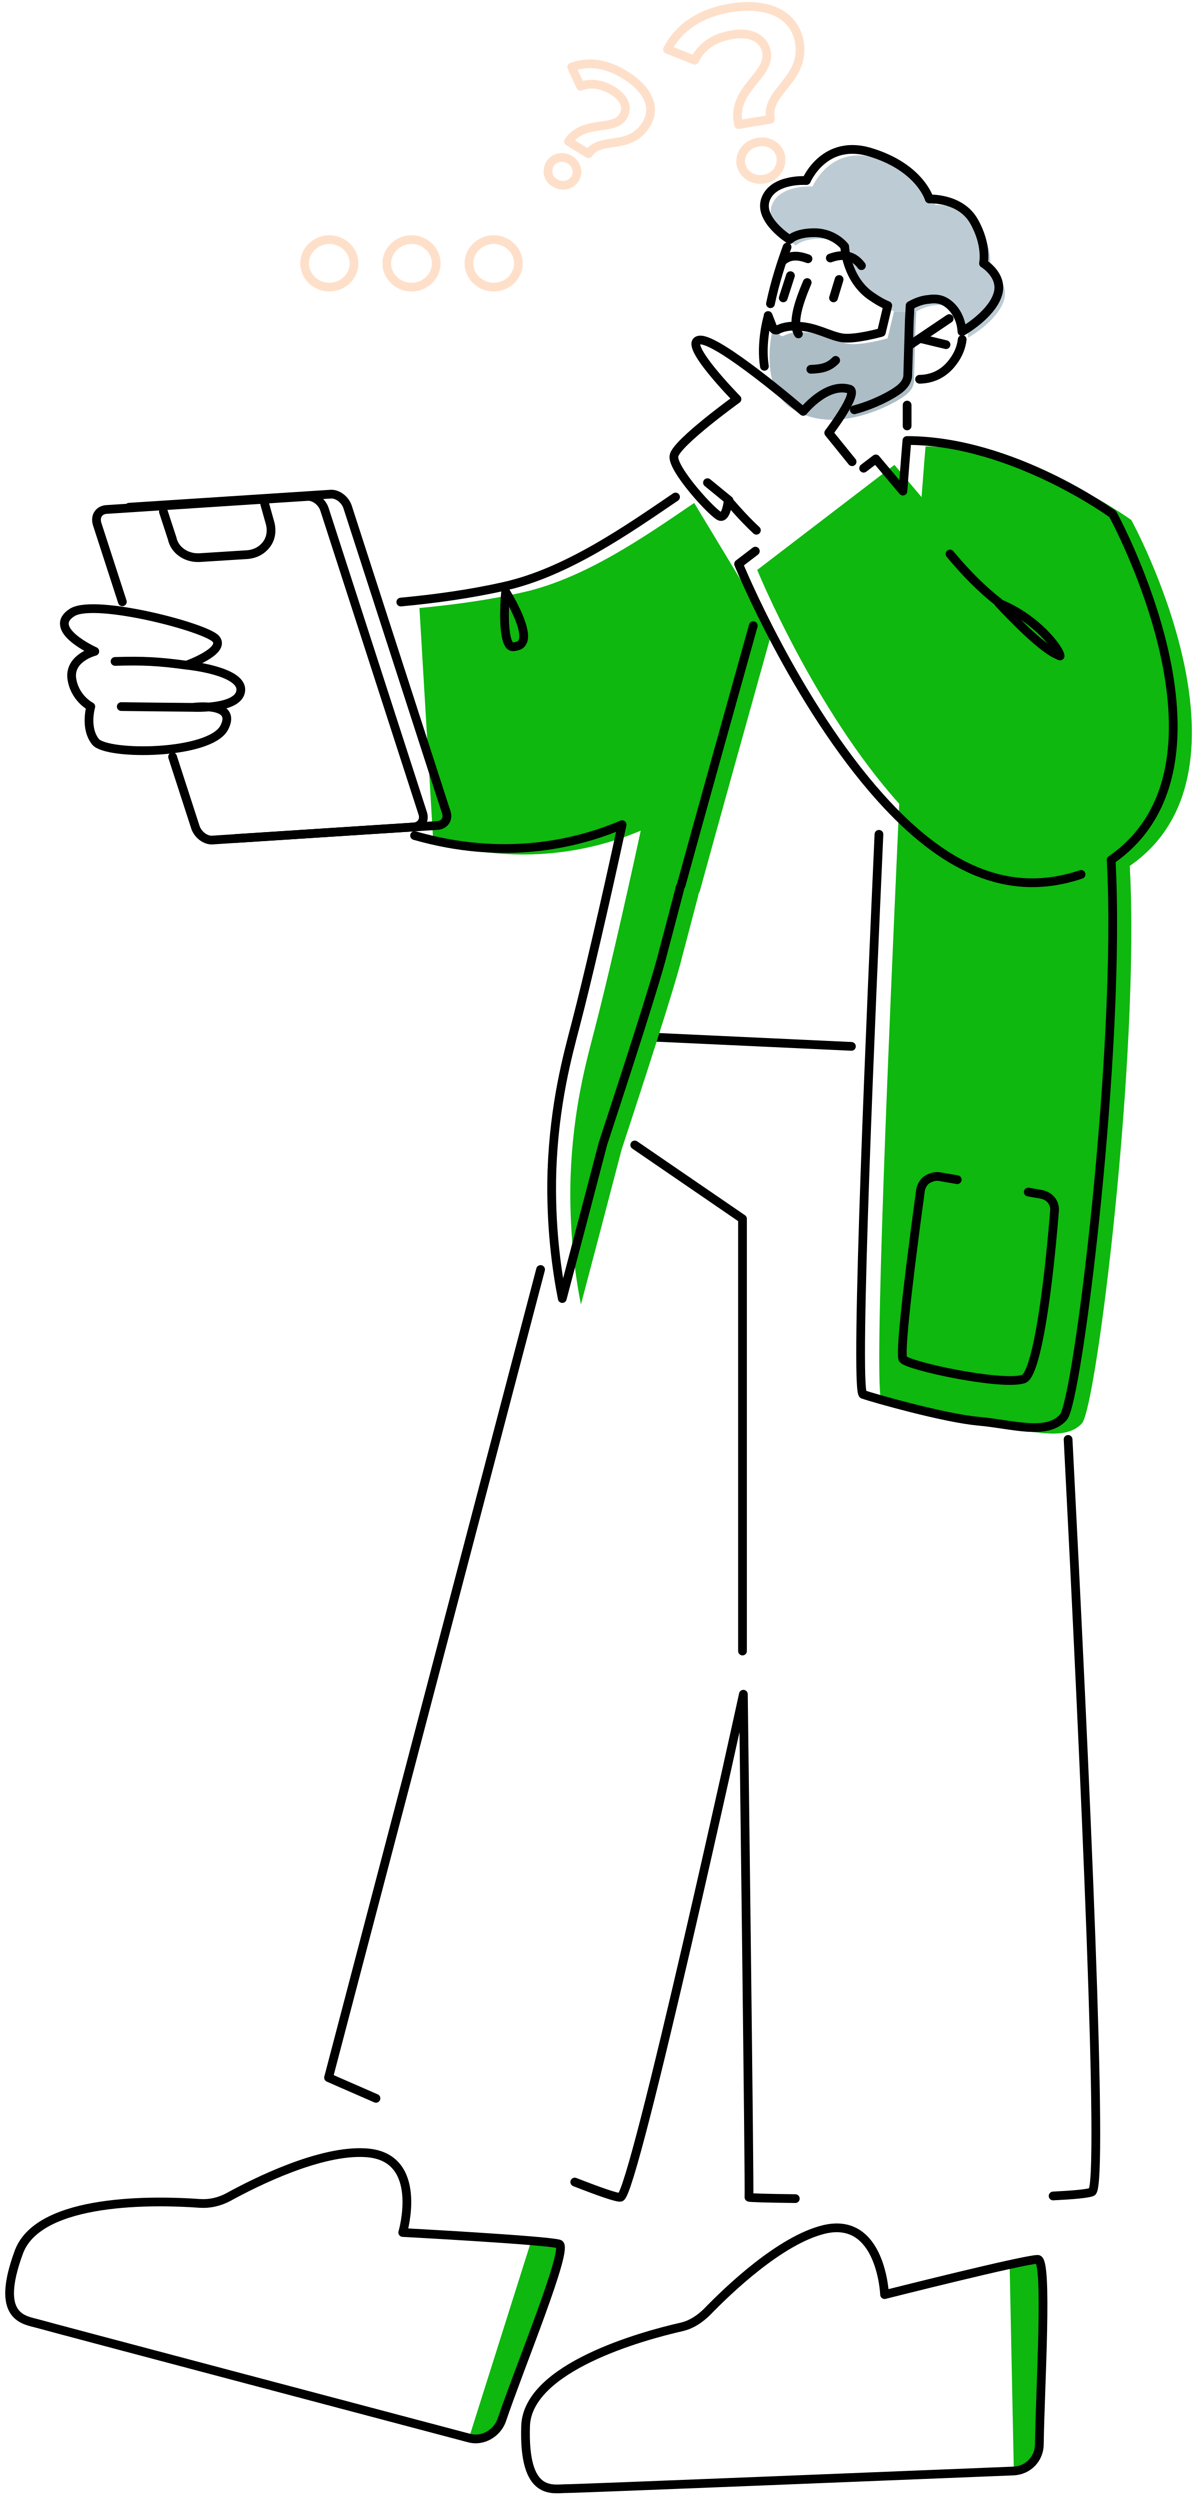 <svg width="137" height="286" viewBox="0 0 137 286" fill="none" xmlns="http://www.w3.org/2000/svg">
<g opacity="0.3">
<path d="M53.672 30.131C53.672 31.622 54.95 32.85 56.502 32.85C58.054 32.85 59.333 31.622 59.333 30.131C59.333 28.64 58.054 27.412 56.502 27.412C54.95 27.412 53.672 28.64 53.672 30.131Z" stroke="#FB974E" stroke-miterlimit="10" stroke-linecap="round" stroke-linejoin="round"/>
</g>
<g opacity="0.3">
<path d="M34.863 30.13C34.863 31.622 36.142 32.85 37.694 32.85C39.246 32.85 40.524 31.622 40.524 30.13C40.524 28.639 39.246 27.411 37.694 27.411C36.142 27.411 34.863 28.639 34.863 30.13Z" stroke="#FB974E" stroke-miterlimit="10" stroke-linecap="round" stroke-linejoin="round"/>
</g>
<g opacity="0.3">
<path d="M44.267 30.13C44.267 31.622 45.545 32.85 47.098 32.85C48.65 32.85 49.928 31.622 49.928 30.13C49.928 28.639 48.65 27.411 47.098 27.411C45.545 27.411 44.267 28.639 44.267 30.13Z" stroke="#FB974E" stroke-miterlimit="10" stroke-linecap="round" stroke-linejoin="round"/>
</g>
<g opacity="0.3">
<path d="M87.724 5.92C87.45 4.428 85.898 3.551 83.707 3.99C81.607 4.341 80.237 5.393 79.507 6.884L76.402 5.656C77.589 3.288 79.963 1.533 83.524 0.919C87.724 0.218 90.829 1.533 91.468 4.691C92.289 9.165 87.541 10.393 88.181 13.639L84.528 14.253C83.615 10.218 88.272 8.639 87.724 5.92ZM84.802 18.815C84.62 17.674 85.35 16.534 86.72 16.271C87.998 16.008 89.185 16.797 89.368 17.937C89.55 19.078 88.82 20.218 87.541 20.481C86.172 20.744 85.076 19.955 84.802 18.815Z" stroke="#FB974E" stroke-miterlimit="10" stroke-linecap="round" stroke-linejoin="round"/>
</g>
<g opacity="0.3">
<path d="M71.272 13.376C71.911 12.411 71.546 11.271 70.176 10.394C68.898 9.604 67.62 9.429 66.433 9.867L65.428 7.674C67.346 6.973 69.446 7.236 71.637 8.639C74.285 10.306 75.198 12.499 73.829 14.429C71.911 17.236 68.715 15.569 67.346 17.587L65.063 16.183C66.889 13.639 70.176 15.043 71.272 13.376ZM62.963 18.727C63.42 18.026 64.424 17.762 65.246 18.289C66.068 18.815 66.25 19.78 65.794 20.482C65.337 21.183 64.333 21.447 63.511 20.92C62.689 20.482 62.507 19.517 62.963 18.727Z" stroke="#FB974E" stroke-miterlimit="10" stroke-linecap="round" stroke-linejoin="round"/>
</g>
<path d="M122.247 164.668C124.178 202.146 126.371 250.111 124.982 250.752C124.556 250.948 122.916 251.102 120.531 251.22M61.872 145.231L37.603 237.681C37.603 237.681 39.783 238.641 43.031 240.053M75.027 118.663L97.448 119.705M65.783 249.627C68.651 250.748 70.659 251.447 71.021 251.366C72.573 251.015 85.082 193.82 85.082 193.82C85.082 193.82 85.812 251.103 85.721 251.366C85.699 251.428 87.793 251.486 91.024 251.524" stroke="black" stroke-linecap="round" stroke-linejoin="round"/>
<path d="M57.416 276.892C56.868 278.384 55.225 279.349 53.673 278.91L60.806 256.345C62.437 256.482 63.641 256.612 63.99 256.716C65.177 257.067 59.516 270.664 57.416 276.892Z" fill="#0EB80E"/>
<path d="M118.956 279.612C118.956 281.279 117.678 282.595 116.034 282.683L115.554 259.063C117.183 258.707 118.399 258.471 118.774 258.471C119.961 258.471 119.047 273.121 118.956 279.612Z" fill="#0EB80E"/>
<path d="M53.673 278.91C55.225 279.349 56.868 278.384 57.416 276.893C59.516 270.665 65.177 257.068 63.99 256.717C62.529 256.278 46.094 255.401 46.094 255.401C46.094 255.401 48.651 246.717 41.894 246.278C36.69 245.927 29.294 249.611 26.098 251.366C25.094 251.892 23.998 252.155 22.811 252.068C17.972 251.717 4.55 251.366 2.176 257.594C-0.654 265.226 2.816 265.401 4.368 265.84C5.555 266.191 43.081 276.103 53.673 278.91Z" stroke="black" stroke-linecap="round" stroke-linejoin="round"/>
<path d="M116.034 282.682C117.678 282.595 118.956 281.279 118.956 279.612C119.047 273.121 119.961 258.471 118.774 258.471C117.221 258.471 101.243 262.506 101.243 262.506C101.243 262.506 100.878 253.471 94.304 255.05C89.282 256.278 83.347 261.98 80.882 264.524C80.06 265.314 79.147 265.928 78.051 266.191C73.395 267.243 60.429 270.84 60.156 277.507C59.882 285.665 63.26 284.7 64.812 284.7C66.273 284.7 105.078 283.121 116.034 282.682Z" stroke="black" stroke-linecap="round" stroke-linejoin="round"/>
<path d="M84.981 188.879V139.434L72.647 130.984" stroke="black" stroke-linecap="round" stroke-linejoin="round"/>
<path d="M68.04 117.833C69.318 112.92 71.327 104.324 73.335 95.025C67.829 97.359 59.593 99.141 49.584 96.271L48.007 69.556C51.898 69.191 56.073 68.624 59.914 67.744C67.047 66.135 74.007 61.237 79.451 57.539L88.35 72.256C85.469 82.561 82.157 94.442 80.092 101.955C80.001 102.131 79.909 102.306 79.909 102.482C78.905 106.341 78.175 109.061 78.083 109.412C77.627 111.341 75.983 116.78 71.144 131.518C69.592 137.483 68.04 143.36 66.488 149.237L66.488 149.237C65.849 145.992 65.118 140.904 65.301 134.675C65.575 126.868 67.127 121.342 68.04 117.833Z" fill="#0EB80E"/>
<path d="M114.149 163.273C110.223 162.922 102.188 160.642 100.909 160.203C99.902 159.8 101.905 114.532 102.731 96.127L102.918 91.955C93.148 81.078 86.666 65.2 86.666 65.2L88.585 63.732L100.978 54.248L102.37 53.182L105.475 56.867C105.749 53.182 105.931 51.077 105.931 51.077C117.984 51.077 129.488 59.498 129.488 59.498C129.488 59.498 145.193 88.096 129.305 99.061C130.492 120.553 125.471 161.168 123.827 162.835C121.91 164.94 118.075 163.624 114.149 163.273Z" fill="#0EB80E"/>
<path d="M47.451 95.589C57.46 98.46 65.696 96.677 71.202 94.344C69.194 103.642 67.185 112.239 65.906 117.151C64.993 120.66 63.441 126.187 63.167 133.994C62.985 140.222 63.715 145.31 64.354 148.556C65.906 142.678 67.459 136.801 69.011 130.836C73.85 116.099 75.494 110.66 75.95 108.73C76.041 108.379 76.772 105.66 77.776 101.8C77.776 101.624 77.868 101.449 77.959 101.274C80.024 93.76 83.336 81.88 86.217 71.575M45.874 68.875C49.765 68.51 53.94 67.942 57.78 67.062C64.914 65.454 71.874 60.555 77.318 56.857" stroke="black" stroke-miterlimit="10" stroke-linecap="round" stroke-linejoin="round"/>
<path d="M98.845 53.565L100.238 52.5L103.342 56.184C103.616 52.5 103.799 50.394 103.799 50.394C115.851 50.394 127.355 58.816 127.355 58.816C127.355 58.816 143.06 87.413 127.173 98.378C128.36 119.87 123.338 160.485 121.694 162.152C119.777 164.257 115.942 162.942 112.016 162.591C108.09 162.24 100.055 159.959 98.777 159.52C97.769 159.117 99.772 113.85 100.598 95.445M86.452 63.049L84.533 64.518C84.533 64.518 91.016 80.395 100.786 91.273C107.909 99.204 115.321 102.874 123.731 100.033" stroke="black" stroke-miterlimit="10" stroke-linecap="round" stroke-linejoin="round"/>
<path d="M27.011 95.922L50.111 94.431C50.933 94.343 51.389 93.642 51.024 92.764L39.793 58.026C39.52 57.149 38.606 56.447 37.785 56.535L14.776 58.026" stroke="black" stroke-linecap="round" stroke-linejoin="round"/>
<path d="M14.005 68.847L11.123 59.956C10.849 59.079 11.306 58.377 12.128 58.289L35.136 56.798C35.958 56.711 36.871 57.412 37.145 58.289L48.376 93.027C48.65 93.817 48.193 94.519 47.371 94.606L24.363 96.098C23.541 96.185 22.628 95.484 22.354 94.606L19.752 86.579" stroke="black" stroke-linecap="round" stroke-linejoin="round"/>
<path d="M30.298 57.656L30.937 59.936C31.119 60.726 31.028 61.603 30.48 62.305C29.933 63.007 29.202 63.358 28.38 63.445L22.811 63.796C22.719 63.796 22.719 63.796 22.628 63.796C21.259 63.796 19.98 62.919 19.706 61.603L18.702 58.533" stroke="black" stroke-linecap="round" stroke-linejoin="round"/>
<path d="M21.35 76.097C21.35 76.097 25.824 74.518 24.728 73.115C23.724 71.799 10.941 68.465 8.293 70.044C5.189 71.974 10.85 74.518 10.85 74.518C10.85 74.518 8.019 75.22 8.202 77.501C8.476 79.869 10.393 80.834 10.393 80.834C10.393 80.834 9.663 83.29 10.941 84.869C12.31 86.448 23.906 86.361 25.641 83.29C27.285 80.22 22.08 80.922 22.08 80.922M21.35 76.097C21.35 76.097 27.741 76.711 27.558 78.992C27.376 81.185 22.08 80.922 22.08 80.922M21.35 76.097C18.153 75.661 16.368 75.574 13.168 75.667M22.08 80.922C18.727 80.9 17.011 80.864 13.879 80.834" stroke="black" stroke-linecap="round" stroke-linejoin="round"/>
<path d="M103.822 46.341V48.728" stroke="black" stroke-miterlimit="10" stroke-linecap="round" stroke-linejoin="round"/>
<path d="M110.127 38.839C110.031 39.668 109.713 40.533 109.095 41.359C107.903 43.002 106.358 43.374 105.245 43.388M90.083 28.268C89.474 29.923 88.699 32.278 88.183 34.747" stroke="black" stroke-linecap="round" stroke-linejoin="round"/>
<path d="M98.412 30.482C98.503 30.482 98.503 30.482 98.594 30.394C98.777 30.307 98.777 30.131 98.686 29.956C97.499 28.465 95.947 28.728 95.216 29.078C95.033 29.166 95.033 29.342 95.125 29.517C95.216 29.693 95.399 29.693 95.581 29.605C95.673 29.605 97.042 28.903 98.229 30.307C98.229 30.394 98.32 30.482 98.412 30.482Z" fill="black"/>
<path d="M89.738 30.043C89.829 30.043 89.921 30.043 89.921 29.955C90.925 29.166 91.838 29.78 91.93 29.78C92.112 29.868 92.295 29.78 92.386 29.692C92.477 29.517 92.386 29.341 92.295 29.254C92.203 29.254 90.834 28.464 89.555 29.517C89.373 29.605 89.373 29.78 89.464 29.955C89.555 29.955 89.647 30.043 89.738 30.043Z" fill="black"/>
<path d="M95.398 34.254C95.581 34.254 95.672 34.166 95.672 33.991L96.22 32.061C96.311 31.885 96.128 31.71 96.037 31.71C95.855 31.622 95.672 31.797 95.672 31.885L95.124 33.815C95.033 34.078 95.124 34.166 95.398 34.254C95.307 34.254 95.398 34.254 95.398 34.254Z" fill="black"/>
<path d="M93.572 41.535C94.119 41.535 95.854 41.359 96.676 39.781C96.767 39.605 96.676 39.43 96.493 39.342C96.311 39.254 96.128 39.342 96.037 39.517C95.306 41.096 93.48 40.921 93.389 40.921C93.206 40.921 93.024 41.009 93.024 41.184C93.024 41.359 93.115 41.535 93.298 41.535C93.298 41.535 93.389 41.535 93.572 41.535Z" fill="black"/>
<path d="M102.318 35.638C101.862 35.463 101.223 35.112 100.584 34.673C97.57 32.743 97.388 28.884 97.388 28.884C97.388 28.884 96.201 27.305 93.918 27.305C91.909 27.305 91.179 28.006 91.088 28.094C91.088 28.094 87.436 25.813 88.349 23.445C89.262 21.076 93.005 21.34 93.005 21.34C93.005 21.34 95.105 16.339 100.584 18.181C106.062 19.936 107.066 23.445 107.066 23.445C107.066 23.445 110.627 23.269 112.179 25.989C113.732 28.708 113.275 30.813 113.275 30.813C113.275 30.813 115.74 32.305 114.827 34.586C114.005 36.779 110.992 38.533 110.81 38.621C110.718 36.954 109.805 35.638 108.71 35.112C108.162 34.849 107.523 34.849 106.975 34.936C105.879 35.024 105.058 35.55 104.875 35.638H102.318Z" fill="#BDCCD4"/>
<path d="M88.623 36.866V36.779L89.17 38.182C89.262 38.445 89.536 38.533 89.809 38.358C90.175 38.182 90.905 37.919 92.092 38.007C94.101 38.094 95.562 39.059 97.023 39.322C98.484 39.586 101.588 38.708 101.588 38.708L102.318 35.638H104.875L104.784 37.393L104.601 43.709C104.601 43.709 104.601 44.586 103.414 45.375C102.227 46.252 95.927 49.674 91.179 47.042C86.614 44.849 88.349 37.743 88.623 36.866Z" fill="#ACBDC6"/>
<path d="M97.779 46.88C100.161 46.25 102.098 45.14 102.703 44.692C103.89 43.903 103.89 43.026 103.89 43.026L104.073 36.71L104.164 34.955C104.347 34.868 105.168 34.341 106.264 34.254C106.812 34.166 107.451 34.166 107.999 34.429C109.094 34.955 110.007 36.271 110.099 37.938C110.281 37.85 113.294 36.096 114.116 33.903C115.029 31.622 112.564 30.131 112.564 30.131C112.564 30.131 113.021 28.025 111.468 25.306C109.916 22.587 106.355 22.762 106.355 22.762C106.355 22.762 105.351 19.253 99.873 17.499C94.394 15.656 92.294 20.657 92.294 20.657C92.294 20.657 88.551 20.393 87.638 22.762C86.725 25.13 90.377 27.411 90.377 27.411C90.468 27.323 91.199 26.622 93.207 26.622C95.49 26.622 96.677 28.201 96.677 28.201C96.677 28.201 96.859 32.06 99.873 33.99C100.512 34.429 101.151 34.78 101.607 34.955L100.877 38.026C100.877 38.026 97.773 38.903 96.312 38.64C94.851 38.376 93.39 37.411 91.381 37.324C90.194 37.236 89.464 37.499 89.099 37.675C88.825 37.85 88.551 37.762 88.459 37.499L87.912 36.096C87.912 36.096 87.912 36.096 87.912 36.183C87.751 36.698 87.088 39.355 87.488 41.907" stroke="black" stroke-linecap="round" stroke-linejoin="round"/>
<path d="M57.871 67.676C58.876 69.343 60.428 72.325 59.789 73.466C59.606 73.816 59.332 73.904 58.785 73.992C58.602 73.992 58.511 73.992 58.328 73.816C57.597 72.939 57.689 69.606 57.871 67.676Z" stroke="black" stroke-miterlimit="10" stroke-linecap="round" stroke-linejoin="round"/>
<path d="M97.524 52.82L94.851 49.517C94.851 49.517 98.412 44.868 97.225 44.517C94.577 43.728 91.929 47.061 91.929 47.061C91.929 47.061 82.159 38.64 80.059 38.903C77.959 39.166 84.35 45.657 84.35 45.657C84.35 45.657 77.411 50.658 77.137 52.149C76.864 53.64 81.703 58.904 82.433 59.079C83.163 59.254 83.346 57.237 83.346 57.237C83.346 57.237 85.015 59.228 86.572 60.663" stroke="black" stroke-miterlimit="10" stroke-linecap="round" stroke-linejoin="round"/>
<path d="M114.298 68.992C118.681 70.746 121.329 74.343 121.329 75.045C121.329 75.045 121.238 75.045 121.146 74.957C119.412 74.343 115.851 70.659 114.298 68.992Z" stroke="black" stroke-miterlimit="10" stroke-linecap="round" stroke-linejoin="round"/>
<path d="M109.559 134.958L107.542 134.608C106.994 134.52 106.538 134.695 106.081 134.958C105.716 135.222 105.442 135.66 105.351 136.187C103.525 149.608 103.068 154.959 103.342 155.485C103.981 156.275 114.573 158.556 117.129 157.766C118.408 157.415 119.777 149.871 120.69 138.555C120.782 137.59 120.142 136.801 119.138 136.625L117.687 136.373" stroke="black" stroke-miterlimit="10" stroke-linecap="round" stroke-linejoin="round"/>
<path d="M108.729 63.378C110.555 65.571 112.381 67.413 114.299 68.904" stroke="black" stroke-miterlimit="10" stroke-linecap="round" stroke-linejoin="round"/>
<path d="M83.438 57.237L80.973 55.219" stroke="black" stroke-miterlimit="10" stroke-linecap="round" stroke-linejoin="round"/>
<path d="M108.638 36.447L104.073 39.517" stroke="black" stroke-miterlimit="10" stroke-linecap="round" stroke-linejoin="round"/>
<path d="M108.273 39.43L105.351 38.728" stroke="black" stroke-miterlimit="10" stroke-linecap="round" stroke-linejoin="round"/>
<path d="M95.645 41.226C94.799 42.092 93.925 42.203 92.801 42.249" stroke="black" stroke-miterlimit="10" stroke-linecap="round" stroke-linejoin="round"/>
<path d="M92.385 32.324C91.381 34.693 90.65 36.973 91.381 38.201" stroke="black" stroke-miterlimit="10" stroke-linecap="round" stroke-linejoin="round"/>
<path d="M90.468 31.535L89.646 34.079" stroke="black" stroke-miterlimit="10" stroke-linecap="round" stroke-linejoin="round"/>
<path d="M96.038 31.973L95.399 34.078" stroke="black" stroke-miterlimit="10" stroke-linecap="round" stroke-linejoin="round"/>
<path d="M89.555 29.868C90.377 29.166 91.29 29.166 92.477 29.605" stroke="black" stroke-miterlimit="10" stroke-linecap="round" stroke-linejoin="round"/>
<path d="M95.033 29.517C96.494 28.991 97.681 29.166 98.594 30.394" stroke="black" stroke-miterlimit="10" stroke-linecap="round" stroke-linejoin="round"/>
</svg>
